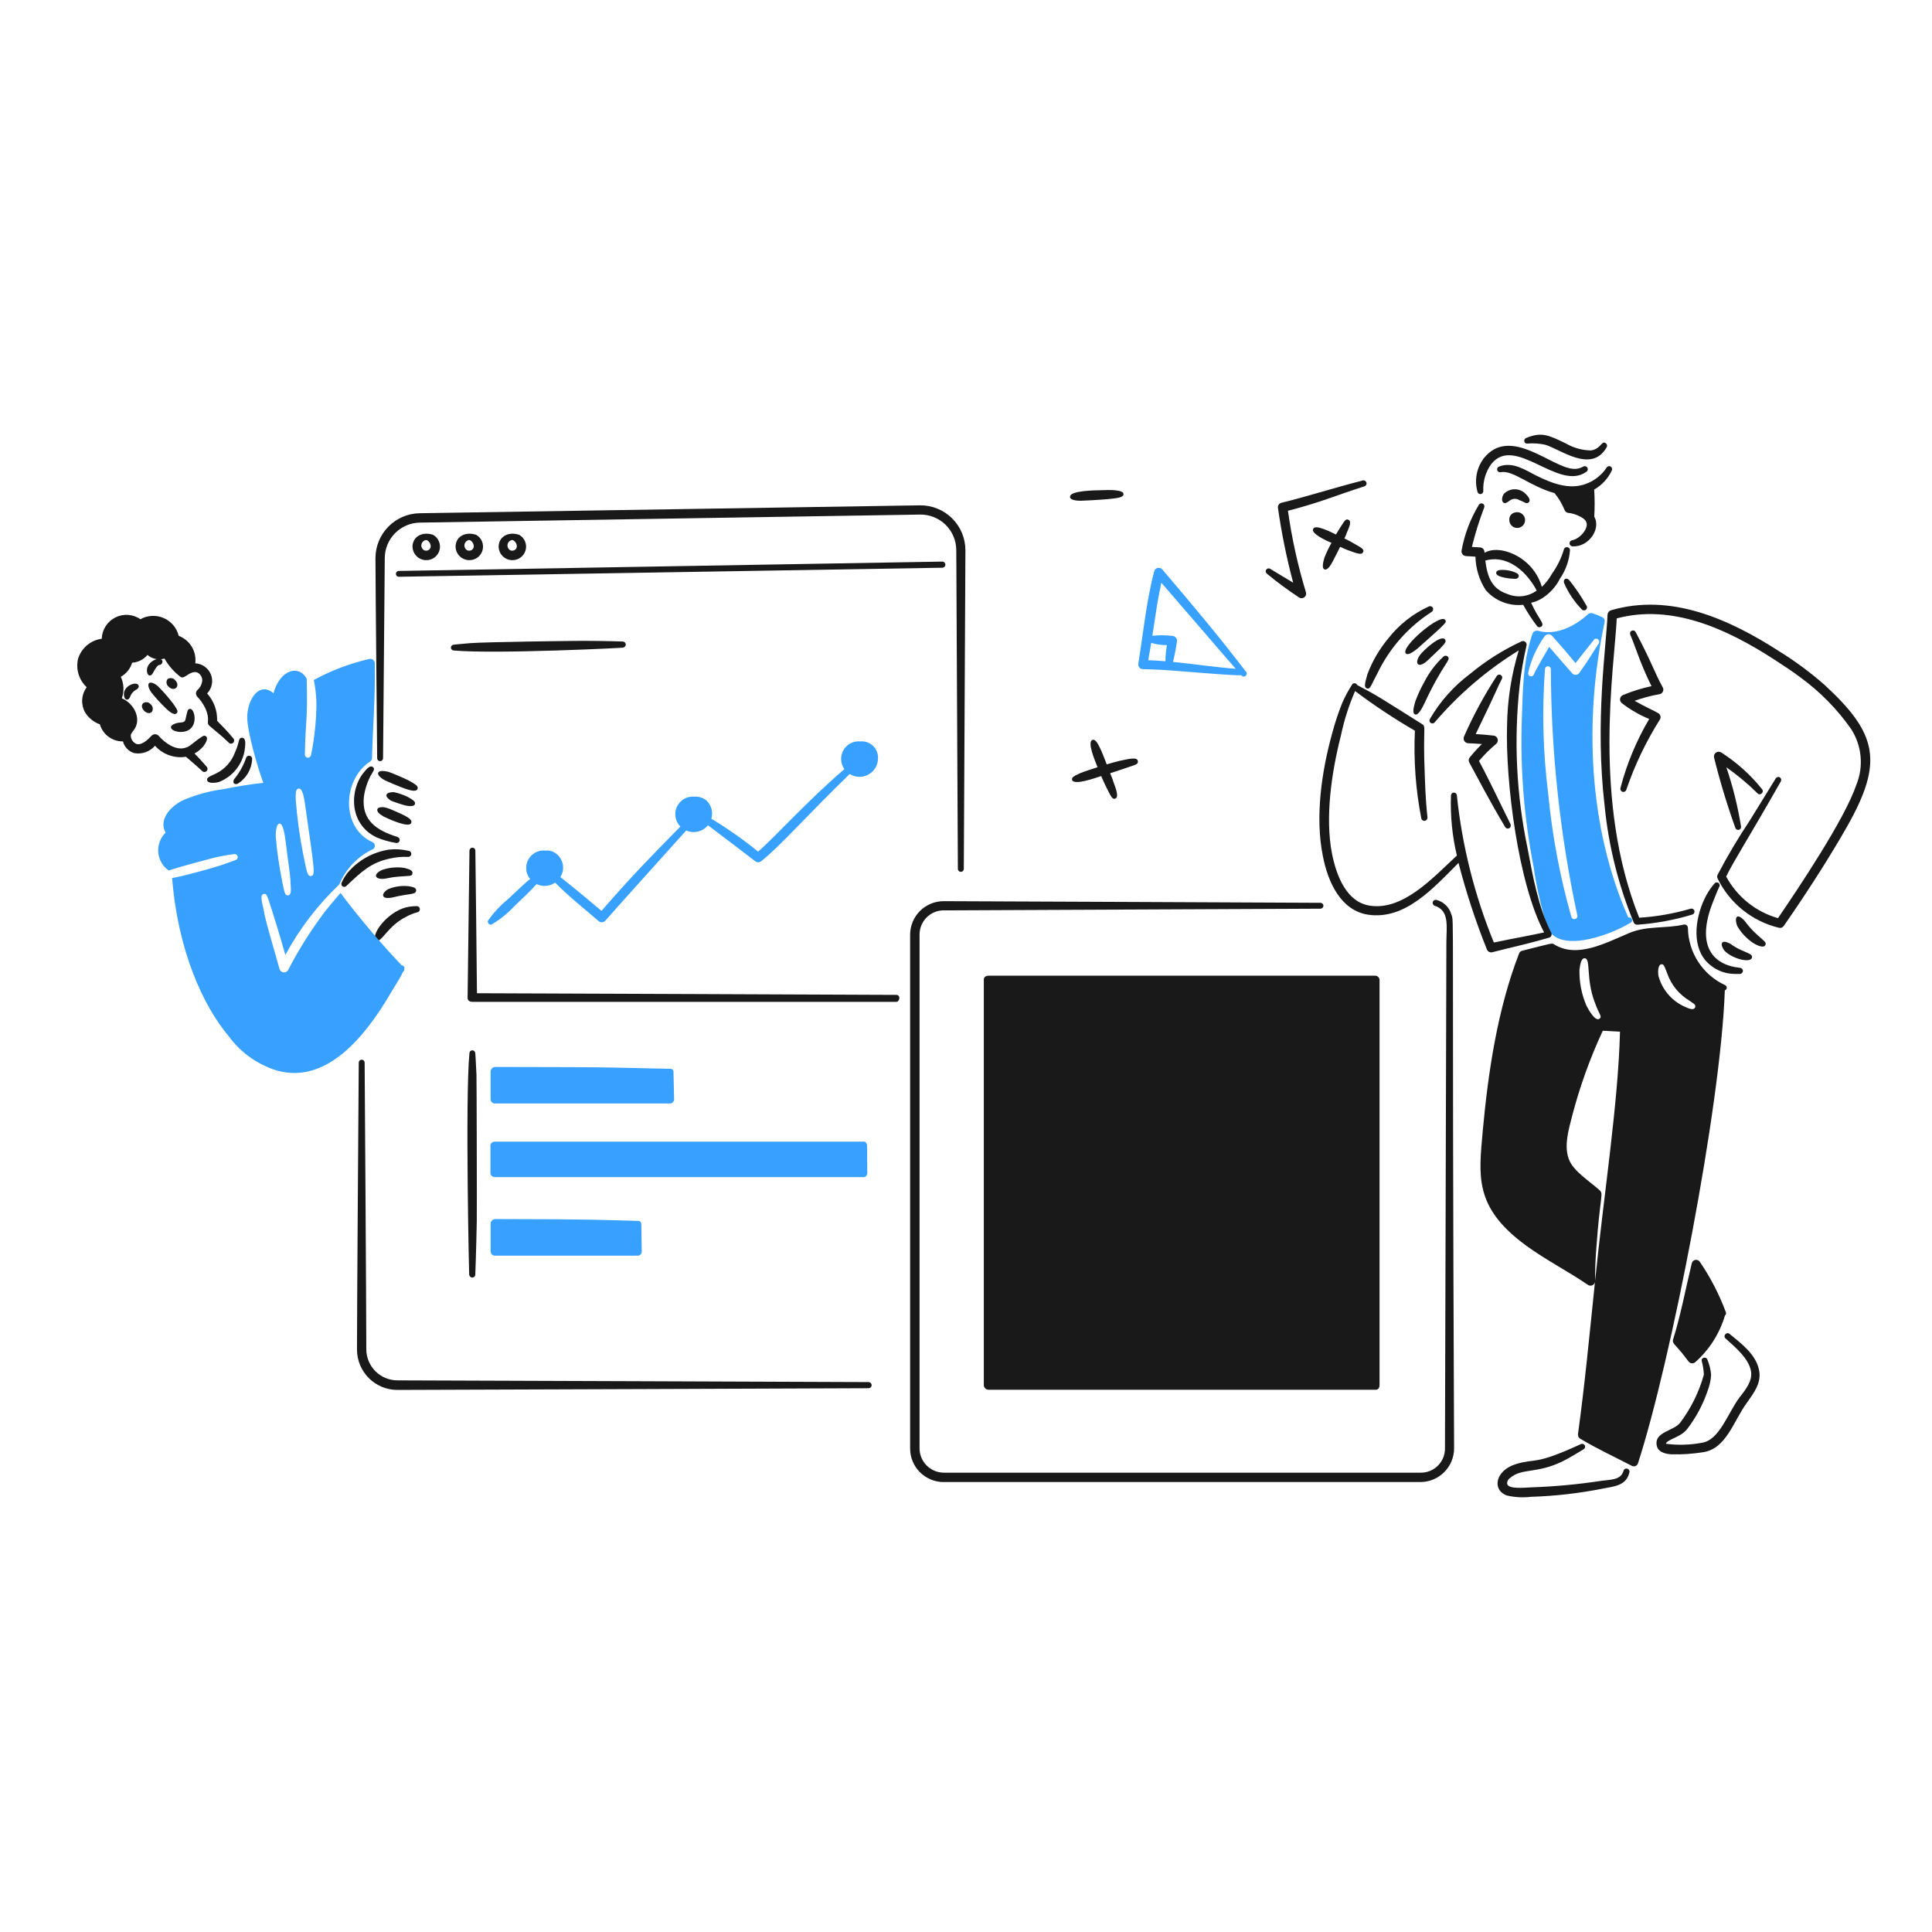 <svg width="160" height="160" viewBox="0 0 160 160" fill="none" xmlns="http://www.w3.org/2000/svg">
<path d="M35.873 44.294C35.051 44.013 34.206 44.364 34.163 45.232C34.16 45.383 34.188 45.533 34.243 45.673C34.299 45.813 34.383 45.941 34.488 46.049C34.594 46.157 34.72 46.242 34.859 46.301C34.999 46.36 35.148 46.39 35.299 46.39C35.548 46.394 35.791 46.314 35.989 46.165C36.188 46.015 36.332 45.804 36.398 45.564C36.463 45.324 36.447 45.069 36.352 44.839C36.257 44.609 36.089 44.418 35.873 44.294ZM35.03 45.502C34.97 45.442 34.927 45.368 34.906 45.286C34.886 45.204 34.888 45.118 34.913 45.038C34.937 44.957 34.984 44.885 35.047 44.829C35.11 44.773 35.187 44.735 35.27 44.72C35.419 44.714 35.565 44.904 35.609 44.996C35.856 45.51 35.289 45.76 35.03 45.502Z" fill="#191919"/>
<path d="M39.438 44.294C38.617 44.013 37.772 44.364 37.729 45.232C37.727 45.383 37.754 45.533 37.81 45.673C37.866 45.813 37.949 45.941 38.055 46.049C38.16 46.157 38.287 46.242 38.426 46.301C38.565 46.36 38.715 46.39 38.865 46.39C39.114 46.393 39.357 46.314 39.556 46.164C39.754 46.015 39.898 45.804 39.963 45.564C40.029 45.324 40.013 45.069 39.918 44.839C39.823 44.609 39.654 44.418 39.438 44.294ZM38.597 45.502C38.536 45.442 38.494 45.368 38.473 45.286C38.452 45.205 38.454 45.119 38.479 45.038C38.503 44.957 38.55 44.885 38.613 44.829C38.676 44.773 38.753 44.735 38.836 44.72C38.984 44.714 39.13 44.904 39.175 44.996C39.421 45.51 38.855 45.76 38.597 45.502Z" fill="#191919"/>
<path d="M43.004 44.294C42.183 44.013 41.337 44.364 41.294 45.232C41.291 45.383 41.319 45.533 41.375 45.673C41.431 45.813 41.514 45.941 41.62 46.049C41.726 46.157 41.852 46.243 41.991 46.301C42.131 46.36 42.28 46.39 42.431 46.39C42.68 46.393 42.923 46.314 43.121 46.164C43.32 46.015 43.463 45.804 43.529 45.564C43.594 45.324 43.578 45.069 43.483 44.839C43.389 44.609 43.22 44.418 43.004 44.294ZM42.162 45.502C42.102 45.442 42.059 45.368 42.038 45.286C42.018 45.205 42.02 45.119 42.044 45.038C42.069 44.957 42.115 44.885 42.178 44.829C42.241 44.773 42.319 44.735 42.401 44.72C42.55 44.714 42.696 44.904 42.741 44.996C42.986 45.51 42.421 45.76 42.162 45.502Z" fill="#191919"/>
<path d="M112.416 95.113C112.482 95.113 112.546 95.086 112.593 95.039C112.64 94.992 112.667 94.928 112.667 94.862C112.667 94.795 112.64 94.731 112.593 94.684C112.546 94.637 112.482 94.611 112.416 94.611H91.961V88.32C99.692 88.295 112.416 88.242 112.416 88.242C112.482 88.242 112.546 88.216 112.593 88.169C112.64 88.122 112.667 88.058 112.667 87.992C112.667 87.925 112.64 87.861 112.593 87.814C112.546 87.767 112.482 87.741 112.416 87.741H91.961V82.403C90.867 82.403 90.867 82.515 90.867 82.647V87.748H83.401C83.337 87.748 83.275 87.773 83.23 87.819C83.184 87.864 83.159 87.926 83.159 87.99C83.159 88.054 83.184 88.116 83.23 88.161C83.275 88.207 83.337 88.232 83.401 88.232C85.972 88.367 87.34 88.335 90.867 88.324V94.619H83.401C83.368 94.617 83.335 94.622 83.304 94.633C83.273 94.644 83.245 94.662 83.221 94.685C83.197 94.707 83.178 94.734 83.165 94.765C83.152 94.795 83.145 94.828 83.145 94.861C83.145 94.894 83.152 94.926 83.165 94.957C83.178 94.987 83.197 95.014 83.221 95.037C83.245 95.059 83.273 95.077 83.304 95.088C83.335 95.1 83.368 95.105 83.401 95.103C85.972 95.239 87.34 95.207 90.867 95.196V101.488H83.401C83.339 101.491 83.28 101.518 83.237 101.564C83.194 101.609 83.17 101.669 83.17 101.732C83.17 101.794 83.194 101.854 83.237 101.9C83.28 101.945 83.339 101.973 83.401 101.976C88.428 102.054 87.742 102.121 90.867 102.11V107.974H83.401C83.339 107.978 83.28 108.005 83.237 108.05C83.194 108.096 83.17 108.156 83.17 108.218C83.17 108.281 83.194 108.341 83.237 108.386C83.28 108.432 83.339 108.459 83.401 108.463C88.428 108.541 87.742 108.607 90.867 108.596V112.8C90.867 112.942 90.867 113.053 91.961 113.053V108.592C98.932 108.561 112.416 108.473 112.416 108.473C112.48 108.469 112.541 108.441 112.585 108.394C112.63 108.347 112.654 108.285 112.654 108.221C112.654 108.156 112.63 108.094 112.585 108.047C112.541 108 112.48 107.972 112.416 107.969H91.961V102.105C98.932 102.075 112.416 101.986 112.416 101.986C112.483 101.986 112.547 101.96 112.594 101.913C112.641 101.865 112.668 101.801 112.668 101.735C112.668 101.668 112.641 101.604 112.594 101.557C112.547 101.509 112.483 101.483 112.416 101.483H91.961V95.192C99.692 95.166 112.416 95.113 112.416 95.113Z" fill="#191919"/>
<path d="M129.529 48.278C129.874 49.077 130.36 49.808 130.965 50.434C130.984 50.463 131.008 50.487 131.037 50.506C131.065 50.525 131.098 50.538 131.131 50.544C131.165 50.55 131.2 50.549 131.233 50.541C131.267 50.534 131.298 50.519 131.326 50.499C131.353 50.478 131.377 50.453 131.394 50.423C131.411 50.393 131.422 50.361 131.427 50.326C131.431 50.292 131.428 50.258 131.418 50.225C131.409 50.192 131.392 50.161 131.371 50.135C130.958 49.397 130.484 48.696 129.951 48.04C129.702 47.778 129.433 47.988 129.529 48.278Z" fill="#191919"/>
<path d="M122.84 40.654C122.803 39.86 123.035 39.077 123.499 38.432C125.47 35.945 129.069 40.734 131.376 39.071C131.404 39.053 131.429 39.03 131.448 39.003C131.467 38.976 131.48 38.946 131.488 38.913C131.495 38.881 131.496 38.848 131.49 38.815C131.485 38.783 131.473 38.752 131.455 38.724C131.437 38.696 131.414 38.671 131.387 38.652C131.36 38.633 131.33 38.62 131.298 38.612C131.232 38.598 131.164 38.609 131.108 38.645C130.866 38.784 130.589 38.848 130.311 38.828C128.502 38.743 125.064 35.233 122.887 37.945C122.594 38.331 122.393 38.779 122.299 39.255C122.206 39.73 122.223 40.221 122.349 40.69C122.354 40.755 122.384 40.815 122.434 40.858C122.483 40.9 122.547 40.922 122.612 40.917C122.678 40.912 122.738 40.882 122.781 40.832C122.823 40.783 122.845 40.719 122.84 40.654Z" fill="#191919"/>
<path d="M126.528 36.73C127.004 36.695 127.482 36.727 127.949 36.827C129.19 37.175 131.787 39.25 133.051 37.05C133.069 37.022 133.082 36.99 133.087 36.958C133.093 36.925 133.093 36.891 133.085 36.858C133.078 36.826 133.064 36.795 133.045 36.768C133.026 36.741 133.001 36.718 132.973 36.7C132.622 36.46 132.603 37.169 131.766 37.304C131.032 37.294 130.314 37.095 129.68 36.725C128.246 36.034 127.678 35.748 126.414 36.263C126.383 36.271 126.354 36.284 126.328 36.303C126.303 36.321 126.281 36.345 126.264 36.372C126.248 36.398 126.237 36.428 126.232 36.46C126.227 36.491 126.228 36.523 126.235 36.554C126.242 36.584 126.256 36.614 126.274 36.639C126.293 36.665 126.316 36.687 126.343 36.703C126.37 36.72 126.4 36.731 126.431 36.736C126.463 36.741 126.495 36.74 126.525 36.732L126.528 36.73Z" fill="#191919"/>
<path d="M133.373 38.627C133.315 38.599 133.247 38.595 133.186 38.616C133.124 38.636 133.074 38.681 133.044 38.739C132.63 39.358 132.027 39.828 131.325 40.077C129.96 40.587 128.507 40.026 127.201 39.374C126.328 38.938 125.293 38.202 124.162 38.634C124.1 38.651 124.047 38.692 124.015 38.748C123.983 38.803 123.975 38.87 123.991 38.932C124.008 38.994 124.049 39.047 124.105 39.079C124.161 39.111 124.227 39.12 124.29 39.103C125.328 38.922 126.671 40.26 128.744 40.841C129.089 41.266 129.37 41.74 129.577 42.248C129.605 42.313 129.651 42.369 129.709 42.41C129.767 42.451 129.835 42.476 129.906 42.482C130.219 42.482 131.203 42.813 131.358 43.214C131.622 43.74 130.817 44.641 130.202 44.74C130.137 44.748 130.078 44.782 130.037 44.832C129.996 44.883 129.976 44.948 129.982 45.013C129.987 45.078 130.017 45.138 130.065 45.182C130.114 45.225 130.177 45.249 130.242 45.247C131.602 45.309 132.6 43.772 132.03 42.784C132.074 42.037 132.072 41.288 132.024 40.542C132.661 40.18 133.17 39.629 133.483 38.965C133.512 38.906 133.517 38.837 133.497 38.774C133.477 38.71 133.432 38.658 133.373 38.627Z" fill="#191919"/>
<path d="M125.087 41.417C125.197 41.346 125.324 41.309 125.455 41.309C125.585 41.309 125.713 41.346 125.822 41.417C126.283 41.573 126.408 41.785 126.604 41.599C126.811 41.403 126.533 41.078 126.325 40.879C126.09 40.648 125.774 40.519 125.445 40.519C125.116 40.519 124.8 40.648 124.565 40.879C124.409 41.035 124.29 41.532 124.545 41.64C124.663 41.705 124.728 41.672 125.087 41.417Z" fill="#191919"/>
<path d="M129.504 45.538C129.288 46.248 128.957 46.918 128.525 47.521C128.303 47.92 128.022 48.284 127.692 48.6C127.435 47.72 126.902 46.945 126.171 46.39C125.292 45.712 123.894 45.238 122.94 45.778C122.94 45.753 122.936 45.727 122.934 45.7C122.93 45.606 122.892 45.517 122.827 45.45C122.761 45.382 122.673 45.342 122.579 45.335L121.895 45.294C122.167 44.185 122.507 43.094 122.915 42.028C122.939 41.969 122.941 41.903 122.918 41.843C122.895 41.784 122.85 41.735 122.793 41.708C122.735 41.68 122.669 41.676 122.609 41.696C122.548 41.716 122.498 41.759 122.468 41.815C121.767 42.974 121.284 44.251 121.042 45.584C121.032 45.639 121.033 45.697 121.047 45.752C121.06 45.807 121.085 45.858 121.12 45.903C121.155 45.947 121.2 45.983 121.25 46.009C121.301 46.035 121.356 46.05 121.413 46.053L122.189 46.099C122.212 47.083 122.507 48.042 123.041 48.868C123.422 49.307 123.903 49.647 124.443 49.859C124.984 50.071 125.568 50.149 126.145 50.085C126.477 50.695 126.855 51.279 127.277 51.83C127.313 51.886 127.369 51.925 127.433 51.94C127.498 51.955 127.566 51.943 127.622 51.908C127.988 51.67 127.433 51.329 126.8 49.919C127.117 49.849 127.421 49.726 127.698 49.555C128.335 49.157 128.851 48.592 129.189 47.922C129.663 47.235 129.948 46.436 130.016 45.604C130.025 45.536 130.007 45.468 129.965 45.413C129.923 45.359 129.861 45.324 129.794 45.315C129.726 45.306 129.657 45.325 129.603 45.366C129.549 45.408 129.513 45.47 129.504 45.538ZM124.822 49.185C123.581 48.771 123.188 47.856 123.005 46.425C124.478 45.999 125.854 46.86 126.764 48.112C126.952 48.363 127.117 48.63 127.26 48.909C126.912 49.163 126.505 49.322 126.077 49.37C125.65 49.419 125.217 49.355 124.822 49.185Z" fill="#191919"/>
<path d="M125.47 47.939C125.81 47.948 125.908 47.582 125.571 47.447C125.134 47.244 124.651 47.163 124.171 47.212C124.032 47.248 123.927 47.291 123.907 47.42C123.849 47.812 125.071 47.929 125.47 47.939Z" fill="#191919"/>
<path d="M113.789 56.307C113.874 56.124 113.981 55.952 114.068 55.77C115.064 53.688 116.62 51.924 118.561 50.676C118.618 50.642 118.66 50.587 118.679 50.524C118.698 50.46 118.692 50.391 118.663 50.332C118.63 50.274 118.575 50.231 118.511 50.212C118.447 50.193 118.378 50.199 118.318 50.23C117 50.832 115.847 51.743 114.958 52.887C114.228 53.764 113.65 54.756 113.248 55.824C113.014 56.636 112.955 56.931 113.198 57.011C113.44 57.092 113.513 56.857 113.789 56.307Z" fill="#191919"/>
<path d="M117.403 53.699C119.887 51.492 119.816 51.548 119.681 51.34C119.298 50.753 115.946 53.611 116.424 54.115C116.615 54.33 117.182 53.879 117.403 53.699Z" fill="#191919"/>
<path d="M118.216 54.708C118.529 54.42 119.195 53.77 119.302 53.673C119.648 53.283 119.807 53.155 119.667 52.948C119.324 52.529 117.879 53.853 117.582 54.262C117.462 54.429 117.243 54.849 117.445 55.013C117.626 55.175 118.055 54.869 118.216 54.708Z" fill="#191919"/>
<path d="M117.964 58.251C119.573 54.806 120.217 54.679 119.886 54.365C119.835 54.321 119.768 54.299 119.701 54.304C119.633 54.309 119.571 54.34 119.526 54.391C118.889 54.985 118.36 55.685 117.963 56.461C117.668 56.984 117.415 57.53 117.207 58.094C117.091 58.531 116.924 59.072 117.197 59.169C117.47 59.267 117.817 58.56 117.964 58.251Z" fill="#191919"/>
<path d="M141.974 73.183C141.646 73.56 141.373 73.981 141.162 74.433C140.348 76.153 140.085 78.508 141.492 79.8C141.985 80.254 142.607 80.544 143.272 80.632C143.538 80.658 143.806 80.666 144.074 80.657C144.142 80.658 144.208 80.632 144.257 80.586C144.307 80.54 144.338 80.477 144.343 80.409C144.342 80.341 144.315 80.277 144.268 80.228C144.22 80.18 144.156 80.152 144.089 80.15C141.749 79.903 140.473 78.222 141.847 74.733C141.992 74.371 142.206 73.802 142.379 73.449C142.415 73.395 142.427 73.329 142.414 73.266C142.401 73.203 142.363 73.148 142.31 73.113C142.283 73.095 142.253 73.083 142.222 73.078C142.191 73.072 142.158 73.072 142.127 73.078C142.064 73.091 142.009 73.129 141.974 73.183Z" fill="#191919"/>
<path d="M142.826 78.745C143.484 79.42 145.006 79.785 145.092 79.299C145.137 79.053 144.93 79.011 144.179 78.673C143.871 78.538 143.58 78.368 143.312 78.166C143.049 78.035 142.777 77.911 142.637 78.06C142.477 78.224 142.712 78.608 142.826 78.745Z" fill="#191919"/>
<path d="M143.878 76.701C144.193 77.243 144.624 77.707 145.141 78.06C145.361 78.217 146.046 78.584 146.196 78.268C146.312 78.055 146.139 77.968 145.588 77.472C145.189 77.124 144.83 76.733 144.518 76.306C144.467 76.228 144.086 75.814 143.878 75.91C143.638 76.041 143.839 76.622 143.878 76.701Z" fill="#191919"/>
<path d="M15.678 60.424C16.398 59.928 16.094 58.69 15.743 58.704C15.509 58.714 15.521 58.907 15.358 59.597C15.293 59.873 14.972 59.821 14.733 59.861C14.654 59.874 14.172 59.991 14.159 60.217C14.14 60.57 15.13 60.8 15.678 60.424Z" fill="#191919"/>
<path d="M12.537 57.35C12.899 57.801 13.288 58.228 13.703 58.629C13.926 58.844 14.397 59.288 14.622 59.075C14.794 58.912 14.661 58.75 14.363 58.304C13.972 57.783 13.543 57.291 13.08 56.833C13.002 56.737 12.518 56.405 12.344 56.58C12.154 56.751 12.469 57.265 12.537 57.35Z" fill="#191919"/>
<path d="M10.77 57.723C10.814 57.588 10.884 57.462 10.978 57.355C11.071 57.248 11.185 57.16 11.313 57.098C11.44 57.02 11.522 56.908 11.48 56.778C11.339 56.345 10.067 56.827 10.283 57.681C10.316 57.814 10.374 57.931 10.501 57.939C10.642 57.951 10.71 57.842 10.77 57.723Z" fill="#191919"/>
<path d="M12.661 55.743C13.089 54.935 13.17 55.107 13.274 55.053C13.336 55.029 13.387 54.985 13.419 54.928C13.452 54.871 13.463 54.805 13.452 54.74C13.316 54.257 12.018 54.814 12.179 55.658C12.245 56.012 12.505 56.036 12.661 55.743Z" fill="#191919"/>
<path d="M19.331 61.161C18.783 60.494 18.433 60.165 17.981 59.695C18.008 58.861 17.712 58.049 17.154 57.428C17.351 57.225 17.486 56.97 17.541 56.692C17.597 56.415 17.572 56.127 17.468 55.864C17.364 55.601 17.187 55.373 16.957 55.208C16.728 55.042 16.455 54.947 16.172 54.933C16.232 54.455 16.129 53.971 15.88 53.558C15.631 53.145 15.251 52.828 14.801 52.657C14.72 52.332 14.566 52.031 14.35 51.775C14.134 51.52 13.863 51.317 13.556 51.184C13.249 51.051 12.915 50.99 12.581 51.007C12.247 51.023 11.921 51.116 11.629 51.279C11.327 51.071 10.974 50.948 10.608 50.923C10.241 50.898 9.875 50.973 9.547 51.138C9.219 51.304 8.942 51.554 8.745 51.864C8.547 52.174 8.437 52.531 8.425 52.898C7.967 52.958 7.537 53.151 7.187 53.453C6.837 53.755 6.583 54.152 6.456 54.596C6.366 55.011 6.385 55.442 6.511 55.848C6.637 56.253 6.865 56.619 7.175 56.91V56.92C6.959 57.215 6.831 57.565 6.807 57.93C6.782 58.295 6.863 58.659 7.038 58.98C7.319 59.447 7.754 59.803 8.269 59.984C8.389 60.397 8.641 60.76 8.987 61.016C9.333 61.271 9.754 61.407 10.184 61.4C10.242 61.627 10.357 61.835 10.518 62.005C10.68 62.174 10.882 62.299 11.106 62.367C11.422 62.426 11.748 62.401 12.052 62.294C12.356 62.187 12.626 62.003 12.836 61.759C13.152 62.113 13.553 62.383 14 62.542C14.447 62.702 14.928 62.747 15.397 62.672C15.818 63.034 16.32 63.454 16.752 63.864C16.8 63.909 16.864 63.934 16.93 63.934C16.995 63.933 17.059 63.908 17.106 63.863C17.154 63.818 17.183 63.756 17.187 63.69C17.191 63.625 17.169 63.56 17.127 63.509C17.006 63.372 16.566 62.863 16.111 62.4C16.383 62.252 16.625 62.055 16.827 61.821C16.972 61.639 17.288 61.165 17.071 60.989C16.895 60.846 16.788 60.972 16.407 61.223C15.684 61.776 15.679 61.834 15.304 61.94C14.547 62.153 13.663 61.543 13.142 60.938C13.104 60.897 13.059 60.865 13.009 60.842C12.959 60.819 12.905 60.807 12.85 60.806C12.794 60.805 12.74 60.816 12.689 60.837C12.638 60.857 12.592 60.889 12.553 60.928C12.241 61.261 11.747 61.736 11.303 61.613C11.154 61.552 11.028 61.445 10.944 61.307C10.859 61.17 10.821 61.009 10.834 60.848C10.88 60.729 10.948 60.618 11.034 60.523C11.79 59.62 11.145 58.284 10.09 57.825C10.295 57.244 10.264 56.607 10.004 56.049C10.458 55.798 10.795 55.379 10.942 54.882C11.186 54.867 11.425 54.801 11.644 54.691C11.863 54.58 12.057 54.426 12.215 54.238C12.404 54.404 12.633 54.518 12.879 54.57C13.126 54.623 13.381 54.611 13.621 54.537C13.951 55.12 14.395 55.63 14.925 56.039C15.249 56.293 15.563 55.692 16.112 55.661C16.475 55.614 16.802 56.052 16.746 56.412C16.706 56.694 16.568 56.953 16.355 57.142C16.317 57.177 16.287 57.219 16.265 57.266C16.244 57.313 16.232 57.364 16.231 57.416C16.23 57.467 16.239 57.519 16.257 57.567C16.276 57.615 16.304 57.659 16.34 57.696C16.617 57.985 16.845 58.317 17.015 58.679C17.439 59.656 17.052 59.805 17.32 60.086C18.118 60.779 18.244 60.826 18.933 61.493C18.977 61.546 19.04 61.579 19.108 61.585C19.177 61.591 19.245 61.57 19.298 61.526C19.35 61.482 19.384 61.419 19.39 61.35C19.396 61.282 19.375 61.214 19.331 61.161Z" fill="#191919"/>
<path d="M12.478 58.328C12.57 58.403 12.631 58.51 12.648 58.627C12.665 58.745 12.637 58.865 12.569 58.962C12.205 59.314 11.493 58.598 11.849 58.242C11.944 58.171 12.063 58.141 12.181 58.157C12.299 58.173 12.405 58.235 12.478 58.328Z" fill="#191919"/>
<path d="M14.504 56.332C14.985 56.813 14.439 57.342 13.966 56.869C13.872 56.797 13.81 56.691 13.793 56.573C13.776 56.456 13.805 56.337 13.875 56.24C13.971 56.172 14.09 56.144 14.207 56.161C14.325 56.178 14.431 56.239 14.504 56.332Z" fill="#191919"/>
<path d="M94.231 63.019C94.171 62.691 93.586 62.822 92.679 63.019C92.401 63.082 91.956 63.214 91.655 63.303C91.509 62.923 91.361 62.545 91.204 62.169C91.021 61.822 90.788 61.175 90.474 61.272C90.005 61.447 90.698 63.038 90.896 63.538C90.584 63.636 89.757 63.9 89.458 64.03C88.873 64.297 88.755 64.384 88.783 64.583C88.917 65.078 90.707 64.427 91.198 64.27C91.293 64.487 91.365 64.679 91.518 64.986C92 65.964 92.105 66.237 92.37 66.133C92.679 66.011 92.428 65.351 92.193 64.707C92.126 64.48 92.026 64.259 91.938 64.037C92.016 64.011 92.798 63.758 93.11 63.647C94.058 63.321 94.286 63.313 94.231 63.019Z" fill="#191919"/>
<path d="M89.499 41.471C89.646 41.471 91.071 41.398 91.715 41.339C92.475 41.261 93.061 41.218 93.044 40.908C93.023 40.517 91.662 40.577 91.268 40.596C90.726 40.605 88.574 40.618 88.615 41.154C88.616 41.434 89.227 41.471 89.499 41.471Z" fill="#191919"/>
<path d="M112.169 45.034C111.889 44.866 111.654 44.745 111.337 44.591C111.418 44.429 111.489 44.263 111.549 44.092C111.74 43.642 111.958 43.183 111.676 43.047C111.421 42.925 111.327 43.187 110.96 43.737C110.876 43.888 110.817 43.951 110.642 44.264C110.234 44.075 108.909 43.379 108.751 43.802C108.535 44.182 109.864 44.788 110.266 44.96C110.043 45.355 109.848 45.765 109.682 46.187C109.604 46.461 109.426 47.054 109.692 47.156C109.933 47.243 110.17 46.852 110.337 46.558C110.456 46.346 110.917 45.418 110.984 45.286C111.184 45.374 111.38 45.469 111.609 45.556C112.499 45.892 112.791 45.953 112.882 45.724C113.005 45.493 112.781 45.385 112.169 45.034Z" fill="#191919"/>
<path d="M107.095 48.255C106.554 46.223 106.134 44.16 105.837 42.077C105.818 41.98 105.838 41.879 105.893 41.797C105.948 41.714 106.033 41.656 106.13 41.636C108.053 41.172 110.122 40.502 112.837 39.795C112.869 39.784 112.904 39.779 112.938 39.782C112.972 39.785 113.006 39.794 113.036 39.81C113.066 39.827 113.093 39.849 113.115 39.875C113.136 39.902 113.152 39.933 113.162 39.966C113.171 39.999 113.173 40.034 113.169 40.068C113.164 40.102 113.153 40.135 113.135 40.164C113.118 40.194 113.094 40.219 113.066 40.239C113.039 40.26 113.007 40.274 112.973 40.282C110.525 41.063 109.378 41.601 106.663 42.3C106.982 44.581 107.479 46.833 108.148 49.037C108.175 49.112 108.177 49.194 108.155 49.27C108.132 49.346 108.087 49.414 108.024 49.463C107.961 49.512 107.884 49.539 107.804 49.542C107.725 49.545 107.646 49.523 107.58 49.478C106.658 48.87 105.769 48.213 104.917 47.51C104.865 47.471 104.831 47.413 104.822 47.348C104.813 47.284 104.83 47.219 104.869 47.167C104.908 47.115 104.966 47.081 105.03 47.072C105.094 47.063 105.16 47.08 105.211 47.119C105.598 47.368 106.753 48.045 107.095 48.255Z" fill="#191919"/>
<path d="M103.192 55.636C100.806 52.526 99.03 50.419 96.258 47.16C96.21 47.104 96.149 47.063 96.08 47.041C96.011 47.019 95.936 47.016 95.866 47.033C95.795 47.051 95.731 47.088 95.68 47.14C95.629 47.192 95.594 47.257 95.578 47.328C94.93 49.833 94.677 52.449 94.269 54.967C94.259 55.023 94.263 55.08 94.278 55.134C94.294 55.188 94.323 55.238 94.361 55.28C94.512 55.481 94.529 55.38 96.243 55.477C97.817 55.566 102.539 56.006 102.782 55.908L102.822 55.938C102.99 56.184 103.396 55.902 103.192 55.636ZM95.096 54.675C95.182 54.198 95.261 53.721 95.338 53.242C95.759 53.369 96.197 53.431 96.637 53.427C96.564 53.869 96.522 54.315 96.514 54.763C96.042 54.721 95.571 54.69 95.096 54.675ZM97.143 54.82C97.163 54.742 97.309 54.117 97.348 53.868C97.451 53.16 97.557 52.998 97.383 52.813C97.352 52.77 97.311 52.734 97.263 52.708C97.216 52.683 97.163 52.668 97.109 52.666C96.552 52.597 95.989 52.592 95.43 52.652C95.853 49.917 95.814 50.036 96.177 48.258C96.787 48.946 101.804 54.795 102.335 55.385C100.601 55.252 98.872 54.987 97.143 54.818V54.82Z" fill="#38A1FF"/>
<path d="M28.696 73.361C29.926 72.2 30.728 71.418 32.323 71.094C32.794 70.99 33.276 70.945 33.758 70.962C33.792 70.969 33.827 70.969 33.861 70.961C33.895 70.954 33.927 70.94 33.955 70.92C33.983 70.9 34.007 70.874 34.025 70.844C34.043 70.814 34.054 70.781 34.059 70.747C34.063 70.713 34.061 70.678 34.051 70.644C34.042 70.611 34.026 70.58 34.004 70.553C33.982 70.526 33.955 70.504 33.924 70.489C33.893 70.473 33.859 70.463 33.825 70.461C33.29 70.333 32.737 70.3 32.191 70.364C30.875 70.572 29.676 71.241 28.808 72.252C28.603 72.505 28.432 72.785 28.301 73.083C28.27 73.136 28.26 73.198 28.273 73.257C28.285 73.317 28.32 73.37 28.37 73.405C28.42 73.44 28.481 73.455 28.542 73.446C28.602 73.438 28.657 73.408 28.696 73.361Z" fill="#191919"/>
<path d="M31.836 72.772C32.024 72.761 32.344 72.65 33.013 72.595C33.985 72.522 34.111 72.582 34.154 72.346C34.232 72.091 33.881 71.974 33.49 71.877C32.875 71.783 32.247 71.839 31.659 72.04C30.891 72.371 30.985 72.858 31.836 72.772Z" fill="#191919"/>
<path d="M32.501 74.325C33.967 73.958 34.424 74.124 34.464 73.751C34.483 73.491 34.145 73.451 33.861 73.396C33.284 73.327 32.698 73.408 32.162 73.63C32.084 73.66 31.636 73.953 31.74 74.204C31.823 74.429 32.269 74.369 32.501 74.325Z" fill="#191919"/>
<path d="M33.668 75.906C33.95 75.753 34.248 75.634 34.556 75.551C34.622 75.541 34.681 75.505 34.721 75.453C34.761 75.4 34.779 75.333 34.771 75.267C34.763 75.202 34.73 75.141 34.679 75.1C34.627 75.058 34.561 75.038 34.495 75.043C34.114 75.04 33.735 75.1 33.374 75.221C31.765 75.819 30.674 77.593 31.162 77.869C31.611 78.112 32.057 76.698 33.668 75.906Z" fill="#191919"/>
<path d="M30.151 63.943C28.964 65.336 28.837 68.209 31.167 69.34C31.689 69.562 32.236 69.719 32.796 69.809C32.86 69.822 32.926 69.811 32.982 69.777C33.037 69.743 33.078 69.688 33.094 69.625C33.111 69.562 33.103 69.495 33.072 69.438C33.041 69.381 32.989 69.338 32.927 69.317C31.122 68.753 29.963 67.911 30.128 66.051C30.204 65.436 30.388 64.841 30.67 64.29C30.913 63.85 31.083 63.704 30.888 63.529C30.665 63.349 30.404 63.633 30.151 63.943Z" fill="#191919"/>
<path d="M31.76 67.619C32.224 67.847 33.936 68.624 34.063 68.131C34.199 67.779 33.265 67.419 32.349 67.02C32.232 66.969 32.112 66.927 31.989 66.894C31.887 66.852 31.352 66.768 31.253 67.015C31.178 67.272 31.552 67.48 31.76 67.619Z" fill="#191919"/>
<path d="M32.437 66.337C32.515 66.371 33.356 66.659 33.547 66.697C33.669 66.727 34.262 66.859 34.359 66.605C34.421 66.403 34.281 66.293 33.796 66.012C33.428 65.83 33.04 65.694 32.639 65.606C32.55 65.588 32.051 65.606 32.005 65.834C31.943 66.039 32.357 66.307 32.437 66.337Z" fill="#191919"/>
<path d="M31.866 64.617C31.993 64.687 33.169 65.183 33.53 65.307C33.825 65.406 34.451 65.632 34.576 65.348C34.677 65.093 34.404 64.951 33.825 64.627C33.564 64.487 32.418 63.991 32.145 63.912C31.833 63.849 31.403 63.776 31.318 64.008C31.234 64.241 31.753 64.565 31.866 64.617Z" fill="#191919"/>
<path d="M134.851 75.988C131.536 68.486 131.172 59.518 132.888 51.526C132.906 51.441 132.894 51.352 132.854 51.275C132.814 51.197 132.749 51.136 132.669 51.101C132.414 50.979 132.152 50.875 131.883 50.788C131.818 50.767 131.748 50.764 131.681 50.78C131.614 50.795 131.553 50.828 131.503 50.875C130.414 51.882 128.822 52.65 127.389 52.244C127.292 52.217 127.187 52.228 127.098 52.275C127.008 52.323 126.94 52.402 126.907 52.498C126.118 54.843 126.125 56.998 126.029 59.604C125.892 63.692 126.221 67.782 127.009 71.796C127.248 73.467 127.623 75.116 128.129 76.727C128.911 78.96 133.01 77.618 135.013 76.433C135.072 76.411 135.12 76.367 135.146 76.311C135.173 76.254 135.176 76.189 135.154 76.13C135.133 76.071 135.089 76.023 135.032 75.996C134.975 75.97 134.91 75.967 134.851 75.988ZM130.131 75.925C129.187 72.598 128.547 69.192 128.218 65.749C127.783 62.318 127.693 58.851 127.949 55.401C127.954 55.339 127.982 55.281 128.029 55.239C128.075 55.197 128.135 55.174 128.198 55.175C128.26 55.177 128.32 55.202 128.364 55.246C128.409 55.29 128.434 55.349 128.436 55.411C128.454 62.267 129.187 69.101 130.625 75.804C130.633 75.836 130.634 75.87 130.629 75.903C130.624 75.936 130.612 75.968 130.595 75.996C130.578 76.025 130.555 76.049 130.528 76.069C130.501 76.089 130.471 76.103 130.438 76.111C130.406 76.119 130.372 76.121 130.339 76.116C130.306 76.111 130.274 76.099 130.246 76.082C130.217 76.064 130.192 76.042 130.173 76.015C130.153 75.988 130.139 75.957 130.131 75.925ZM130.777 55.744C130.743 55.787 130.7 55.822 130.651 55.846C130.602 55.87 130.548 55.884 130.494 55.885C130.439 55.887 130.385 55.876 130.335 55.854C130.284 55.833 130.24 55.8 130.203 55.759C129.869 55.39 128.361 53.649 128.296 53.571C128.127 53.849 127.134 55.545 127.023 55.864C127 55.919 126.958 55.964 126.904 55.99C126.85 56.016 126.788 56.022 126.73 56.005C126.673 55.989 126.623 55.952 126.591 55.902C126.558 55.852 126.545 55.791 126.554 55.732C126.798 54.646 127.257 53.619 127.904 52.714C127.936 52.662 127.98 52.619 128.032 52.587C128.083 52.555 128.141 52.536 128.202 52.53C128.262 52.524 128.323 52.532 128.38 52.553C128.437 52.575 128.488 52.608 128.529 52.653C129.662 53.912 129.771 54.081 130.477 54.915L131.994 52.993C132.157 52.737 132.582 52.993 132.399 53.292C131.795 54.213 131.524 54.723 130.777 55.744Z" fill="#38A1FF"/>
<path d="M18.183 64.742C18.709 64.527 19.174 64.184 19.535 63.743C19.895 63.303 20.14 62.78 20.247 62.221C20.297 61.819 20.433 61.127 20.06 61.1C19.699 61.075 19.872 61.443 19.456 62.323C19.178 63.073 18.625 63.69 17.909 64.047C17.217 64.364 17.128 64.414 17.152 64.6C17.19 64.925 17.9 64.843 18.183 64.742Z" fill="#191919"/>
<path d="M19.709 64.89C20.051 64.673 20.336 64.376 20.54 64.026C20.744 63.676 20.861 63.282 20.881 62.877C20.89 62.811 20.874 62.744 20.834 62.69C20.795 62.636 20.737 62.599 20.671 62.588C20.606 62.576 20.538 62.59 20.483 62.627C20.427 62.663 20.388 62.72 20.374 62.785C20.154 63.418 19.823 64.007 19.395 64.522C19.202 64.853 19.452 65.027 19.709 64.89Z" fill="#191919"/>
<path d="M33.263 79.944C31.463 78.043 29.772 76.041 28.198 73.949C27.656 74.594 27.019 75.311 26.595 75.919C25.574 77.312 24.663 78.783 23.871 80.318C23.835 80.388 23.778 80.446 23.709 80.483C23.639 80.521 23.56 80.536 23.482 80.528C23.403 80.519 23.329 80.487 23.269 80.436C23.209 80.384 23.166 80.316 23.146 80.24C22.646 78.43 21.963 76.234 21.812 75.238C21.677 74.617 21.523 74.112 21.837 74.036C22.109 73.971 22.12 74.166 22.588 75.599C23.028 76.989 23.47 78.511 23.633 79.084C24.803 76.913 26.312 74.942 28.102 73.244C28.632 71.958 29.624 70.917 30.884 70.326C30.936 70.295 30.979 70.249 31.007 70.195C31.036 70.141 31.048 70.08 31.044 70.019C31.04 69.958 31.019 69.9 30.983 69.85C30.948 69.8 30.899 69.761 30.843 69.738C28.241 68.586 28.342 64.597 30.64 63.072C30.691 63.042 30.734 62.999 30.763 62.947C30.793 62.895 30.808 62.837 30.808 62.777C30.879 60.198 31.089 57.625 31.042 54.93C31.041 54.874 31.026 54.818 31 54.768C30.974 54.718 30.938 54.675 30.893 54.64C30.848 54.606 30.796 54.583 30.74 54.572C30.685 54.56 30.628 54.562 30.573 54.575C28.972 54.943 27.429 55.528 25.987 56.316C26.163 57.155 26.232 58.013 26.191 58.869C26.151 60.096 26.008 61.318 25.761 62.521C25.752 62.588 25.717 62.648 25.664 62.69C25.611 62.732 25.544 62.751 25.477 62.744C25.41 62.737 25.349 62.703 25.306 62.651C25.263 62.599 25.242 62.533 25.248 62.465C25.314 59.319 25.489 59.781 25.399 56.205C24.715 54.987 23.169 55.496 22.649 57.41C21.519 56.445 20.539 57.801 20.473 59.302C20.435 60.552 21.411 63.775 21.807 64.831C20.611 64.951 19.664 65.135 18.464 65.359C17.302 65.516 16.166 65.833 15.091 66.302C14.044 66.84 13.137 67.924 13.711 68.955C13.498 69.165 13.332 69.42 13.228 69.701C13.123 69.982 13.082 70.283 13.106 70.582C13.13 70.88 13.22 71.17 13.368 71.431C13.517 71.691 13.72 71.916 13.965 72.089C14.932 71.769 16.834 71.271 17.217 71.168C17.922 70.97 18.641 70.826 19.368 70.737C19.433 70.72 19.502 70.73 19.561 70.764C19.619 70.799 19.661 70.855 19.677 70.92C19.694 70.985 19.684 71.055 19.65 71.113C19.616 71.171 19.56 71.213 19.494 71.23C19.12 71.359 18.582 71.575 18.044 71.737C17.151 72.01 15.177 72.564 14.256 72.712C14.72 78.68 16.807 83.304 18.962 85.842C19.955 87.193 21.361 88.185 22.968 88.667C27.024 89.778 30.208 85.905 32.333 82.28C32.686 81.675 33.182 80.945 33.373 80.483C33.409 80.483 33.494 80.378 33.479 80.27C33.494 80.234 33.5 80.196 33.497 80.157C33.493 80.119 33.48 80.082 33.459 80.049C33.437 80.017 33.408 79.991 33.374 79.972C33.34 79.954 33.302 79.944 33.263 79.944ZM24.738 65.307C25.097 65.271 25.216 66.279 25.297 66.855C26.046 72.102 26.133 72.492 25.765 72.546C25.432 72.596 25.412 72.155 25.107 70.74C24.813 69.252 24.608 67.748 24.492 66.236C24.495 65.708 24.46 65.335 24.738 65.307ZM23.148 68.208C23.565 68.185 23.677 69.997 23.782 70.689C23.848 71.196 23.924 71.705 23.985 72.21C24.016 72.428 24.026 72.652 24.051 72.87C24.088 73.693 24.163 74.111 23.863 74.148C23.564 74.186 23.557 73.846 23.376 73.027C23.129 71.807 22.949 70.574 22.839 69.334C22.833 69.412 22.796 68.228 23.148 68.208Z" fill="#38A1FF"/>
<path d="M122.724 61.617C122.342 61.587 121.969 61.564 121.587 61.552C121.523 61.548 121.46 61.529 121.404 61.496C121.348 61.462 121.302 61.416 121.268 61.36C121.235 61.305 121.215 61.242 121.212 61.177C121.208 61.112 121.22 61.047 121.247 60.988C122.012 59.249 122.918 57.574 123.956 55.982C123.99 55.928 124.044 55.889 124.106 55.874C124.168 55.858 124.233 55.868 124.288 55.901C124.343 55.933 124.383 55.986 124.4 56.047C124.417 56.109 124.408 56.175 124.377 56.23C123.944 57.049 124.195 56.699 122.212 60.791C122.853 60.832 123.046 60.852 123.687 60.918C123.766 60.925 123.84 60.955 123.901 61.005C123.962 61.055 124.006 61.123 124.028 61.198C124.05 61.274 124.049 61.354 124.024 61.429C124 61.504 123.953 61.57 123.89 61.617C123.381 62.042 122.91 62.51 122.484 63.018C123.404 64.737 124.347 66.761 125.091 68.243C125.121 68.302 125.127 68.371 125.108 68.435C125.089 68.499 125.047 68.554 124.989 68.588C124.929 68.619 124.859 68.625 124.795 68.605C124.731 68.585 124.677 68.54 124.645 68.481C123.316 66.256 122.412 64.479 121.682 63.149C121.643 63.082 121.627 63.005 121.634 62.928C121.641 62.85 121.672 62.778 121.723 62.719C122.036 62.334 122.371 61.967 122.724 61.617Z" fill="#191919"/>
<path d="M128.475 77.26C127.387 75.15 126.918 72.445 126.512 70.281C125.578 65.84 125.355 61.278 125.852 56.767C125.979 55.645 126.171 54.53 126.426 53.429C126.433 53.376 126.426 53.322 126.405 53.272C126.384 53.223 126.35 53.179 126.307 53.148C126.264 53.115 126.213 53.096 126.159 53.09C126.106 53.085 126.052 53.094 126.003 53.117C124.481 53.821 123.058 54.72 121.767 55.79C120.408 56.801 119.269 58.078 118.419 59.542C118.386 59.594 118.374 59.658 118.386 59.719C118.398 59.78 118.433 59.834 118.484 59.87C118.535 59.905 118.597 59.92 118.659 59.911C118.72 59.902 118.776 59.87 118.814 59.821C120.81 57.485 123.159 55.475 125.775 53.865C125.16 55.893 124.834 57.998 124.807 60.117C124.672 64.761 125.739 73.208 127.877 77.219C126.541 77.51 125.508 77.68 123.715 78.055C122.12 74.157 121.088 70.052 120.65 65.864C120.646 65.801 120.617 65.743 120.571 65.701C120.525 65.659 120.464 65.636 120.402 65.638C120.34 65.639 120.28 65.664 120.236 65.708C120.191 65.752 120.165 65.811 120.163 65.874C120.102 67.547 120.266 69.222 120.652 70.852C118.641 72.721 116.181 75.433 113.43 75.002C111.533 74.699 110.694 72.597 110.315 70.721C109.714 67.673 110.286 63.903 111.051 60.905C111.315 59.643 111.707 58.413 112.223 57.232C113.807 58.423 115.462 59.519 117.176 60.514C117.062 62.944 117.239 65.38 117.704 67.768C117.716 67.834 117.753 67.892 117.807 67.93C117.861 67.969 117.928 67.986 117.994 67.977C118.06 67.968 118.12 67.933 118.161 67.881C118.202 67.829 118.222 67.763 118.216 67.697C118.038 66.023 118.02 64.79 117.988 64.004C117.831 60.218 118.13 60.201 117.77 59.966C114.317 57.803 114.212 57.688 112.393 56.729C112.377 56.693 112.353 56.661 112.323 56.636C112.292 56.612 112.256 56.595 112.218 56.587C112.179 56.579 112.14 56.581 112.102 56.592C112.064 56.603 112.03 56.623 112.002 56.651C111.67 57.159 111.383 57.695 111.142 58.252C110.822 59.055 110.551 59.877 110.33 60.712C109.447 63.896 108.902 67.652 109.549 70.868C109.975 73.098 111.06 75.421 113.317 75.753C116.349 76.189 118.667 73.599 120.788 71.46C121.417 73.899 122.203 76.295 123.14 78.634C123.174 78.717 123.237 78.786 123.316 78.827C123.396 78.869 123.488 78.881 123.576 78.862C125.313 78.412 126.4 78.204 128.279 77.654C128.32 77.644 128.358 77.626 128.391 77.6C128.424 77.573 128.45 77.54 128.469 77.503C128.488 77.465 128.498 77.424 128.499 77.382C128.5 77.34 128.492 77.299 128.475 77.26Z" fill="#191919"/>
<path d="M135.752 76.002C137.187 75.912 138.607 75.663 139.987 75.261C140.02 75.249 140.054 75.243 140.088 75.245C140.123 75.247 140.156 75.255 140.187 75.27C140.218 75.285 140.246 75.306 140.268 75.333C140.291 75.359 140.308 75.389 140.318 75.422C140.328 75.454 140.332 75.489 140.328 75.523C140.325 75.558 140.315 75.591 140.298 75.621C140.281 75.651 140.259 75.677 140.232 75.698C140.204 75.719 140.173 75.735 140.14 75.743C138.662 76.19 137.14 76.471 135.6 76.58C135.539 76.587 135.478 76.575 135.425 76.544C135.372 76.514 135.33 76.468 135.305 76.412C134.035 73.333 133.221 70.084 132.891 66.77C132.068 59.728 133.027 53.552 133.13 50.897C133.137 50.817 133.167 50.742 133.217 50.678C133.266 50.616 133.333 50.568 133.409 50.542C138.312 49.109 143.1 51.196 147.398 53.971C148.698 54.78 149.929 55.692 151.08 56.701C155.492 60.756 156.004 63.091 152.962 68.459C151.77 70.559 149.972 73.448 147.726 76.681C147.684 76.743 147.624 76.791 147.555 76.819C147.485 76.847 147.409 76.853 147.335 76.837C146.237 76.575 145.21 76.072 144.33 75.365C143.449 74.658 142.736 73.764 142.242 72.748C142.22 72.702 142.208 72.65 142.208 72.599C142.208 72.547 142.22 72.496 142.242 72.449C143.058 70.892 143.956 69.379 144.931 67.916L147.067 64.451C147.102 64.399 147.155 64.363 147.216 64.349C147.277 64.335 147.341 64.345 147.395 64.377C147.449 64.409 147.488 64.46 147.505 64.52C147.523 64.58 147.516 64.644 147.488 64.7C144.713 69.579 143.561 71.321 142.955 72.593C143.404 73.425 144.014 74.158 144.752 74.75C145.489 75.341 146.337 75.779 147.246 76.037C148.95 73.536 152.776 67.836 153.733 64.999C154.04 64.249 154.16 63.436 154.084 62.63C154.008 61.823 153.738 61.047 153.297 60.367C152.161 58.748 150.768 57.324 149.173 56.153C148.462 55.61 147.696 55.113 146.961 54.636C142.975 52.051 138.442 50 133.894 51.212C133.692 55.276 131.863 66.304 135.752 76.002Z" fill="#191919"/>
<path d="M142.97 63.545C143.511 65.145 143.918 66.788 144.187 68.455C144.195 68.515 144.181 68.575 144.147 68.624C144.114 68.674 144.063 68.709 144.005 68.724C143.947 68.738 143.885 68.73 143.833 68.702C143.78 68.674 143.739 68.628 143.718 68.572C143.031 66.66 142.442 64.715 141.953 62.744C141.933 62.668 141.936 62.589 141.962 62.515C141.988 62.441 142.036 62.377 142.098 62.33C142.161 62.284 142.237 62.257 142.315 62.254C142.393 62.251 142.47 62.271 142.537 62.312C143.826 63.134 144.971 64.162 145.925 65.356C146.137 65.605 145.755 65.945 145.539 65.691C144.745 64.904 143.885 64.186 142.97 63.545Z" fill="#191919"/>
<path d="M125.507 42.434C125.639 42.405 125.777 42.418 125.901 42.47C126.025 42.523 126.13 42.613 126.201 42.728C126.272 42.843 126.306 42.977 126.298 43.111C126.289 43.246 126.239 43.375 126.154 43.48C126.07 43.585 125.954 43.661 125.824 43.698C125.695 43.735 125.556 43.73 125.429 43.685C125.302 43.64 125.192 43.556 125.114 43.446C125.036 43.336 124.995 43.204 124.995 43.069C124.981 42.917 125.026 42.766 125.122 42.647C125.218 42.529 125.356 42.452 125.507 42.434Z" fill="#191919"/>
<path d="M136.772 56.823C135.889 55.071 135.449 53.59 135.012 52.556C134.986 52.498 134.984 52.431 135.007 52.37C135.029 52.309 135.075 52.26 135.133 52.233C135.192 52.206 135.259 52.203 135.32 52.224C135.381 52.246 135.431 52.291 135.459 52.349C136.787 54.842 136.997 55.649 137.701 56.924C137.731 56.978 137.748 57.039 137.75 57.101C137.751 57.163 137.738 57.225 137.711 57.281C137.683 57.337 137.643 57.385 137.592 57.422C137.542 57.459 137.484 57.483 137.422 57.492C136.724 57.613 136.038 57.797 135.373 58.039C136.315 58.578 136.762 58.736 137.316 59.055C137.363 59.079 137.405 59.113 137.438 59.155C137.472 59.197 137.496 59.245 137.509 59.297C137.523 59.348 137.525 59.402 137.516 59.455C137.507 59.508 137.487 59.558 137.457 59.602C136.31 61.422 135.379 63.369 134.683 65.405C134.673 65.437 134.658 65.468 134.636 65.494C134.615 65.52 134.589 65.541 134.559 65.557C134.529 65.573 134.496 65.582 134.462 65.585C134.429 65.587 134.395 65.583 134.363 65.572C134.301 65.55 134.25 65.506 134.22 65.448C134.19 65.39 134.183 65.322 134.2 65.259C134.723 63.252 135.524 61.328 136.58 59.542C135.765 59.208 134.998 58.764 134.302 58.223C134.251 58.18 134.212 58.124 134.188 58.062C134.164 57.999 134.157 57.931 134.168 57.865C134.178 57.799 134.205 57.736 134.246 57.684C134.288 57.631 134.342 57.59 134.404 57.564C135.169 57.245 135.962 56.997 136.772 56.823Z" fill="#191919"/>
<path d="M71.181 61.408V61.396C70.908 61.382 70.637 61.446 70.398 61.579C70.16 61.713 69.964 61.912 69.833 62.152C69.702 62.392 69.642 62.664 69.659 62.937C69.677 63.21 69.771 63.473 69.931 63.694C66.904 66.273 64.037 69.465 62.782 70.525C61.557 69.529 60.264 68.62 58.911 67.804C58.989 67.541 58.993 67.262 58.923 66.997C58.853 66.732 58.712 66.491 58.515 66.3C58.367 66.177 58.197 66.086 58.013 66.031C57.829 65.976 57.636 65.959 57.445 65.98V65.97C57.152 65.957 56.862 66.032 56.613 66.187C56.364 66.341 56.167 66.567 56.048 66.835C55.929 67.103 55.894 67.4 55.947 67.689C56 67.977 56.139 68.243 56.345 68.451C53.692 71.165 52.566 72.28 49.811 75.434C49.195 74.904 47.321 73.345 46.406 72.635C46.514 72.466 46.586 72.276 46.617 72.077C46.648 71.879 46.637 71.676 46.586 71.482C46.534 71.287 46.443 71.106 46.318 70.949C46.193 70.791 46.037 70.662 45.859 70.568C45.624 70.451 45.359 70.409 45.099 70.446V70.431C44.819 70.417 44.541 70.485 44.298 70.626C44.056 70.767 43.859 70.976 43.732 71.226C43.606 71.476 43.554 71.758 43.584 72.037C43.614 72.316 43.724 72.58 43.901 72.797C43.403 73.201 43.428 73.196 42.072 74.461C41.47 74.951 40.936 75.52 40.484 76.151C40.46 76.172 40.44 76.198 40.426 76.227C40.411 76.256 40.403 76.287 40.401 76.319C40.399 76.351 40.404 76.383 40.415 76.414C40.426 76.444 40.442 76.472 40.464 76.496C40.486 76.519 40.512 76.538 40.541 76.552C40.571 76.565 40.602 76.573 40.634 76.573C40.666 76.575 40.699 76.569 40.728 76.557C40.758 76.546 40.786 76.528 40.809 76.506C41.474 76.102 42.079 75.607 42.606 75.035C43.164 74.514 43.927 73.791 44.438 73.218C44.682 73.335 44.952 73.385 45.222 73.363C45.492 73.341 45.751 73.248 45.972 73.094C46.989 74.132 48.317 75.204 49.578 76.281C49.617 76.315 49.663 76.342 49.712 76.359C49.762 76.375 49.814 76.382 49.866 76.378C49.918 76.374 49.969 76.36 50.015 76.337C50.062 76.313 50.103 76.28 50.136 76.24C51.122 75.111 55.005 70.809 56.828 68.779C57.135 68.913 57.476 68.943 57.802 68.865C58.127 68.787 58.418 68.604 58.63 68.346C59.922 69.319 62.196 71.047 62.557 71.331C62.624 71.383 62.707 71.411 62.792 71.411C62.877 71.411 62.959 71.383 63.026 71.331C64.497 70.194 66.946 67.414 70.368 64.101C70.601 64.246 70.868 64.327 71.142 64.334C71.416 64.341 71.688 64.275 71.927 64.141C72.167 64.008 72.366 63.812 72.504 63.576C72.643 63.339 72.715 63.069 72.713 62.795C72.721 62.598 72.686 62.402 72.609 62.22C72.533 62.038 72.418 61.875 72.272 61.743C72.126 61.611 71.952 61.512 71.764 61.454C71.575 61.397 71.376 61.381 71.181 61.408Z" fill="#38A1FF"/>
<path d="M39.5 82.255C41.575 82.255 74.242 82.392 74.242 82.392C74.275 82.392 74.307 82.399 74.337 82.412C74.367 82.425 74.393 82.444 74.416 82.468C74.438 82.492 74.455 82.52 74.466 82.55C74.477 82.581 74.482 82.613 74.481 82.646C74.481 82.783 74.38 82.968 74.242 82.968H39.12C38.901 82.968 38.724 82.859 38.724 82.646L38.88 70.431C38.883 70.368 38.911 70.31 38.956 70.267C39.001 70.225 39.061 70.201 39.123 70.201C39.186 70.201 39.246 70.225 39.291 70.267C39.336 70.31 39.363 70.368 39.367 70.431C39.367 70.431 39.5 81.337 39.5 82.255Z" fill="#191919"/>
<path d="M37.587 53.872C41.104 54.185 52.288 53.629 51.588 53.629C51.652 53.625 51.712 53.596 51.756 53.548C51.799 53.5 51.823 53.438 51.822 53.373C51.82 53.309 51.794 53.247 51.749 53.201C51.703 53.156 51.642 53.129 51.578 53.127C51.578 53.127 50.163 53.076 48.217 53.071C47.858 53.071 40.345 53.155 38.93 53.264C38.093 53.33 37.58 53.391 37.58 53.391C37.516 53.392 37.455 53.418 37.411 53.464C37.366 53.51 37.342 53.571 37.343 53.635C37.344 53.699 37.37 53.76 37.416 53.804C37.462 53.849 37.523 53.873 37.587 53.872Z" fill="#191919"/>
<path d="M38.876 87.227C38.513 90.92 38.861 106.569 38.861 105.549C38.861 105.616 38.888 105.68 38.934 105.727C38.982 105.774 39.045 105.8 39.112 105.8C39.178 105.8 39.242 105.774 39.289 105.727C39.336 105.68 39.363 105.616 39.363 105.549C39.363 105.549 39.434 103.692 39.485 101.156C39.5 100.329 39.475 89.337 39.459 88.987C39.409 87.892 39.363 87.227 39.363 87.227C39.36 87.163 39.334 87.102 39.289 87.057C39.244 87.012 39.183 86.986 39.12 86.983C39.088 86.983 39.056 86.989 39.026 87.001C38.996 87.013 38.969 87.031 38.946 87.053C38.924 87.076 38.906 87.103 38.894 87.133C38.882 87.162 38.876 87.194 38.876 87.227Z" fill="#191919"/>
<path d="M55.776 88.757C55.776 88.724 55.771 88.692 55.759 88.663C55.747 88.633 55.729 88.606 55.706 88.583C55.683 88.56 55.656 88.542 55.627 88.53C55.597 88.518 55.565 88.512 55.532 88.513C50.864 88.435 52.185 88.367 41.024 88.36C40.919 88.361 40.819 88.402 40.745 88.477C40.67 88.551 40.629 88.652 40.629 88.757V91.044C40.63 91.093 40.642 91.141 40.663 91.186C40.684 91.23 40.714 91.269 40.752 91.302C40.789 91.334 40.832 91.357 40.879 91.372C40.926 91.386 40.976 91.39 41.024 91.384H55.532C55.614 91.372 55.688 91.331 55.742 91.268C55.796 91.206 55.826 91.126 55.826 91.044L55.776 88.757Z" fill="#38A1FF"/>
<path d="M53.11 101.353C53.108 101.289 53.081 101.227 53.035 101.181C52.989 101.136 52.926 101.111 52.861 101.11C50.006 101.036 49.21 100.966 41.027 100.958C40.922 100.958 40.822 101 40.747 101.074C40.673 101.148 40.632 101.249 40.631 101.353V103.641C40.632 103.69 40.644 103.739 40.664 103.784C40.685 103.829 40.715 103.869 40.753 103.902C40.79 103.935 40.833 103.959 40.88 103.974C40.928 103.989 40.978 103.994 41.027 103.989H52.861C52.944 103.977 53.018 103.934 53.071 103.87C53.123 103.806 53.15 103.724 53.145 103.641L53.11 101.353Z" fill="#38A1FF"/>
<path d="M71.807 94.864C71.807 94.727 71.696 94.544 71.564 94.544H41.02C40.807 94.544 40.619 94.646 40.619 94.864V97.152C40.619 97.37 40.807 97.484 41.02 97.484H71.563C71.695 97.484 71.826 97.304 71.826 97.152L71.807 94.864Z" fill="#38A1FF"/>
<path d="M114.248 81.121C114.237 81.042 114.202 80.969 114.147 80.912C114.092 80.855 114.02 80.817 113.941 80.804H81.877C81.659 80.804 81.476 80.908 81.476 81.121V114.712C81.477 114.763 81.489 114.814 81.51 114.86C81.531 114.907 81.56 114.95 81.598 114.985C81.635 115.02 81.679 115.048 81.727 115.066C81.775 115.085 81.826 115.094 81.877 115.092H113.941C114.144 115.092 114.248 114.92 114.248 114.712V81.121ZM113.687 81.364C112.262 81.374 83.952 81.511 82.258 81.506V114.33H113.561C113.576 112.358 113.672 82.586 113.687 81.364Z" fill="#191919"/>
<path d="M109.358 74.767C109.358 74.767 80.896 74.635 78.161 74.631C77.796 74.629 77.434 74.7 77.096 74.839C76.758 74.978 76.45 75.182 76.191 75.439C75.932 75.697 75.727 76.003 75.586 76.341C75.445 76.678 75.373 77.04 75.372 77.405V119.955C75.371 120.321 75.443 120.684 75.583 121.022C75.723 121.361 75.929 121.668 76.188 121.926C76.447 122.185 76.755 122.39 77.094 122.529C77.432 122.668 77.795 122.739 78.161 122.737H117.647C118.382 122.731 119.086 122.436 119.605 121.915C120.125 121.395 120.418 120.691 120.422 119.955C120.221 74.01 120.45 76.489 120.188 75.706C120.102 75.419 119.944 75.16 119.728 74.953C119.512 74.746 119.246 74.599 118.956 74.525C118.893 74.51 118.826 74.52 118.77 74.553C118.714 74.586 118.673 74.639 118.654 74.701C118.636 74.764 118.643 74.831 118.672 74.888C118.702 74.946 118.753 74.99 118.814 75.012C120.071 75.397 119.783 76.78 119.783 78.066C119.783 78.066 119.681 116.47 119.666 119.955C119.668 120.22 119.617 120.483 119.516 120.728C119.415 120.973 119.266 121.195 119.078 121.382C118.89 121.569 118.666 121.716 118.421 121.816C118.175 121.915 117.912 121.965 117.647 121.961H78.161C77.63 121.958 77.121 121.746 76.745 121.371C76.369 120.995 76.156 120.487 76.153 119.955V77.405C76.151 77.141 76.202 76.879 76.302 76.634C76.403 76.389 76.55 76.167 76.737 75.98C76.924 75.792 77.146 75.644 77.39 75.543C77.635 75.442 77.897 75.391 78.161 75.392C80.897 75.386 109.358 75.254 109.358 75.254C109.422 75.253 109.483 75.227 109.529 75.181C109.574 75.136 109.6 75.075 109.602 75.011C109.601 74.947 109.575 74.885 109.53 74.84C109.484 74.794 109.423 74.768 109.358 74.767Z" fill="#191919"/>
<path d="M142.925 108.661C142.378 107.193 141.656 105.796 140.774 104.502C140.735 104.44 140.678 104.392 140.611 104.363C140.544 104.334 140.471 104.326 140.399 104.339C140.327 104.352 140.261 104.386 140.209 104.436C140.157 104.487 140.12 104.552 140.105 104.623C139.607 106.685 139.167 109.005 138.562 110.918C138.465 111.226 138.656 111.287 139.266 112.012C139.863 112.751 139.853 112.879 140.108 112.9C140.162 112.906 140.217 112.9 140.269 112.883C140.321 112.865 140.368 112.836 140.407 112.798C141.565 111.768 142.412 110.434 142.852 108.948C142.895 108.916 142.926 108.87 142.94 108.818C142.953 108.765 142.948 108.71 142.925 108.661Z" fill="#191919"/>
<path d="M142.84 81.573C141.939 81.151 141.175 80.485 140.635 79.65C140.094 78.815 139.8 77.844 139.786 76.85C139.786 76.807 139.777 76.765 139.759 76.726C139.741 76.688 139.714 76.654 139.681 76.627C139.648 76.6 139.609 76.581 139.567 76.571C139.526 76.562 139.483 76.561 139.441 76.571C137.951 76.912 136.424 76.649 134.942 77.261C132.936 78.103 130.592 79.398 128.69 78.199C128.533 78.09 128.572 78.101 126.046 78.741C125.991 78.756 125.939 78.784 125.897 78.823C125.854 78.862 125.822 78.91 125.803 78.965C124.029 83.549 123.253 88.7 122.8 93.599C122.473 97.366 122.033 99.966 126.376 103.146C128.004 104.343 129.887 105.291 131.494 106.402C131.546 106.439 131.605 106.463 131.668 106.471C131.73 106.479 131.794 106.471 131.853 106.449C131.912 106.426 131.964 106.389 132.005 106.341C132.046 106.293 132.074 106.236 132.088 106.174C131.634 110.539 131.243 114.698 130.681 118.769C130.673 118.842 130.686 118.916 130.717 118.982C130.749 119.048 130.797 119.105 130.858 119.145C132.431 120.073 133.608 120.597 135.135 121.392C135.182 121.418 135.234 121.433 135.288 121.436C135.341 121.44 135.395 121.43 135.445 121.41C135.495 121.389 135.539 121.358 135.575 121.318C135.611 121.278 135.637 121.23 135.652 121.179C138.365 112.81 142.507 91.654 142.842 82.018C142.889 82.002 142.93 81.972 142.958 81.932C142.987 81.892 143.003 81.844 143.002 81.795C143.002 81.745 142.986 81.697 142.957 81.657C142.928 81.618 142.887 81.588 142.84 81.573ZM130.804 80.311C130.861 79.889 130.94 79.328 131.251 79.358C131.759 79.406 131.329 81.066 132.063 82.98C132.439 84.059 132.714 84.171 132.458 84.37C132.105 84.627 131.514 83.559 131.373 83.264C130.975 82.331 130.781 81.323 130.804 80.309L130.804 80.311ZM132.102 106.063C132.086 105.125 132.137 104.171 132.213 103.222C132.501 99.142 132.81 98.877 132.492 98.587C131.689 97.85 130.274 96.989 129.926 95.994C129.509 94.908 129.903 93.557 130.194 92.433C130.826 90.004 131.676 87.637 132.736 85.362L134.161 85.44C134.009 91.468 132.8 99.066 132.102 106.063ZM140.38 83.435C140.234 83.716 139.833 83.513 139.396 83.313C138.899 83.07 138.459 82.723 138.107 82.296C137.754 81.869 137.497 81.372 137.351 80.838C137.293 80.567 137.287 79.882 137.59 79.859C137.787 79.843 137.819 79.958 138.082 80.64C138.412 81.573 139.058 82.361 139.908 82.868C140.249 83.114 140.477 83.192 140.38 83.435Z" fill="#191919"/>
<path d="M130.917 119.597C127.009 121.394 127.236 120.738 125.545 121.25C123.854 121.762 123.522 123.374 124.784 123.848C125.444 124.002 126.125 124.039 126.798 123.959C128.792 123.897 130.777 123.67 132.733 123.28C133.634 123.098 134.687 123.06 134.94 121.936C134.948 121.904 134.951 121.87 134.946 121.837C134.942 121.804 134.931 121.772 134.915 121.744C134.898 121.715 134.876 121.69 134.849 121.669C134.823 121.649 134.793 121.635 134.76 121.626C134.728 121.618 134.695 121.616 134.662 121.62C134.629 121.625 134.597 121.636 134.569 121.653C134.54 121.67 134.515 121.692 134.495 121.719C134.475 121.746 134.461 121.776 134.453 121.808C134.225 122.584 133.415 122.524 132.622 122.635C130.688 122.93 128.738 123.111 126.783 123.178C126.351 123.185 124.873 123.374 124.81 122.859C124.81 122.763 124.835 122.669 124.882 122.585C124.929 122.502 124.997 122.432 125.078 122.382C126.065 121.557 127.267 122.069 129.426 121.012C130.014 120.718 130.577 120.362 131.145 120.023C131.201 119.993 131.244 119.942 131.263 119.882C131.282 119.821 131.276 119.755 131.247 119.698C131.216 119.642 131.164 119.6 131.102 119.581C131.041 119.562 130.975 119.568 130.917 119.597Z" fill="#191919"/>
<path d="M140.934 112.726C141.034 113.092 141.092 113.468 141.106 113.847C140.704 115.292 140.033 116.649 139.128 117.844C138.616 118.488 137.068 118.585 137.189 119.61C137.24 120.22 137.843 120.416 138.453 120.441C139.314 120.462 140.174 120.404 141.024 120.269C142.97 119.995 143.571 117.657 144.657 116.191C145.265 115.331 145.885 114.525 145.681 113.482C145.42 112.153 144.22 111.28 143.236 110.468C142.998 110.254 142.646 110.639 142.906 110.849C143.713 111.582 144.86 112.524 145.016 113.598C145.133 114.391 144.538 115.117 144.047 115.745C143.077 117.053 142.386 119.292 140.921 119.488C139.964 119.666 138.985 119.695 138.019 119.574C137.959 119.538 137.954 119.523 137.994 119.483C138.398 119.078 139.225 119 139.74 118.326C140.461 117.384 141.025 116.33 141.408 115.207C141.577 114.779 141.678 114.327 141.707 113.867C141.673 113.438 141.572 113.016 141.408 112.617C141.306 112.296 140.842 112.429 140.934 112.726Z" fill="#191919"/>
<path d="M33.011 47.765L78.059 47.016C78.124 47.011 78.184 46.981 78.228 46.933C78.272 46.885 78.296 46.822 78.294 46.757C78.293 46.692 78.267 46.63 78.221 46.584C78.175 46.537 78.114 46.51 78.049 46.508L32.998 47.284C32.939 47.292 32.884 47.321 32.845 47.366C32.806 47.412 32.785 47.47 32.786 47.53C32.788 47.59 32.812 47.648 32.853 47.691C32.895 47.734 32.951 47.761 33.011 47.765Z" fill="#191919"/>
<path d="M31.723 62.794C31.723 62.794 31.849 48.069 31.865 46.232C31.864 45.458 32.168 44.714 32.711 44.161C33.253 43.609 33.992 43.292 34.766 43.28L76.187 42.615C76.58 42.608 76.97 42.679 77.335 42.825C77.7 42.97 78.032 43.187 78.312 43.462C78.592 43.738 78.814 44.066 78.966 44.429C79.118 44.791 79.195 45.18 79.195 45.573C79.211 48.23 79.327 71.955 79.327 71.955C79.327 72.021 79.353 72.083 79.399 72.129C79.445 72.176 79.508 72.202 79.573 72.202C79.638 72.202 79.701 72.176 79.747 72.129C79.793 72.083 79.819 72.021 79.819 71.955C79.819 71.955 79.936 48.231 79.951 45.573C79.952 45.079 79.854 44.59 79.663 44.135C79.473 43.679 79.194 43.266 78.842 42.919C78.49 42.573 78.073 42.3 77.614 42.116C77.156 41.932 76.666 41.842 76.172 41.85L34.751 42.504C33.774 42.52 32.843 42.921 32.159 43.619C31.474 44.316 31.092 45.255 31.094 46.232C31.094 48.069 31.236 62.794 31.236 62.794C31.236 62.859 31.262 62.921 31.307 62.967C31.353 63.012 31.415 63.038 31.479 63.038C31.544 63.038 31.606 63.012 31.652 62.967C31.697 62.921 31.723 62.859 31.723 62.794Z" fill="#191919"/>
<path d="M29.711 87.989C29.711 87.989 29.564 108.331 29.564 111.755C29.563 112.194 29.649 112.63 29.816 113.037C29.984 113.444 30.23 113.813 30.54 114.125C30.851 114.436 31.219 114.684 31.626 114.852C32.032 115.021 32.467 115.108 32.907 115.108C36.468 115.103 71.947 114.966 71.947 114.966C72.011 114.962 72.072 114.934 72.117 114.887C72.162 114.84 72.186 114.777 72.186 114.712C72.186 114.647 72.162 114.585 72.117 114.538C72.072 114.491 72.011 114.462 71.947 114.459C71.947 114.459 36.465 114.322 32.907 114.316C32.227 114.314 31.576 114.044 31.095 113.564C30.613 113.085 30.34 112.434 30.336 111.755C30.336 108.331 30.198 87.989 30.198 87.989C30.195 87.927 30.168 87.869 30.122 87.826C30.077 87.783 30.017 87.759 29.955 87.759C29.893 87.759 29.833 87.783 29.787 87.826C29.742 87.869 29.715 87.927 29.711 87.989Z" fill="#191919"/>
</svg>
